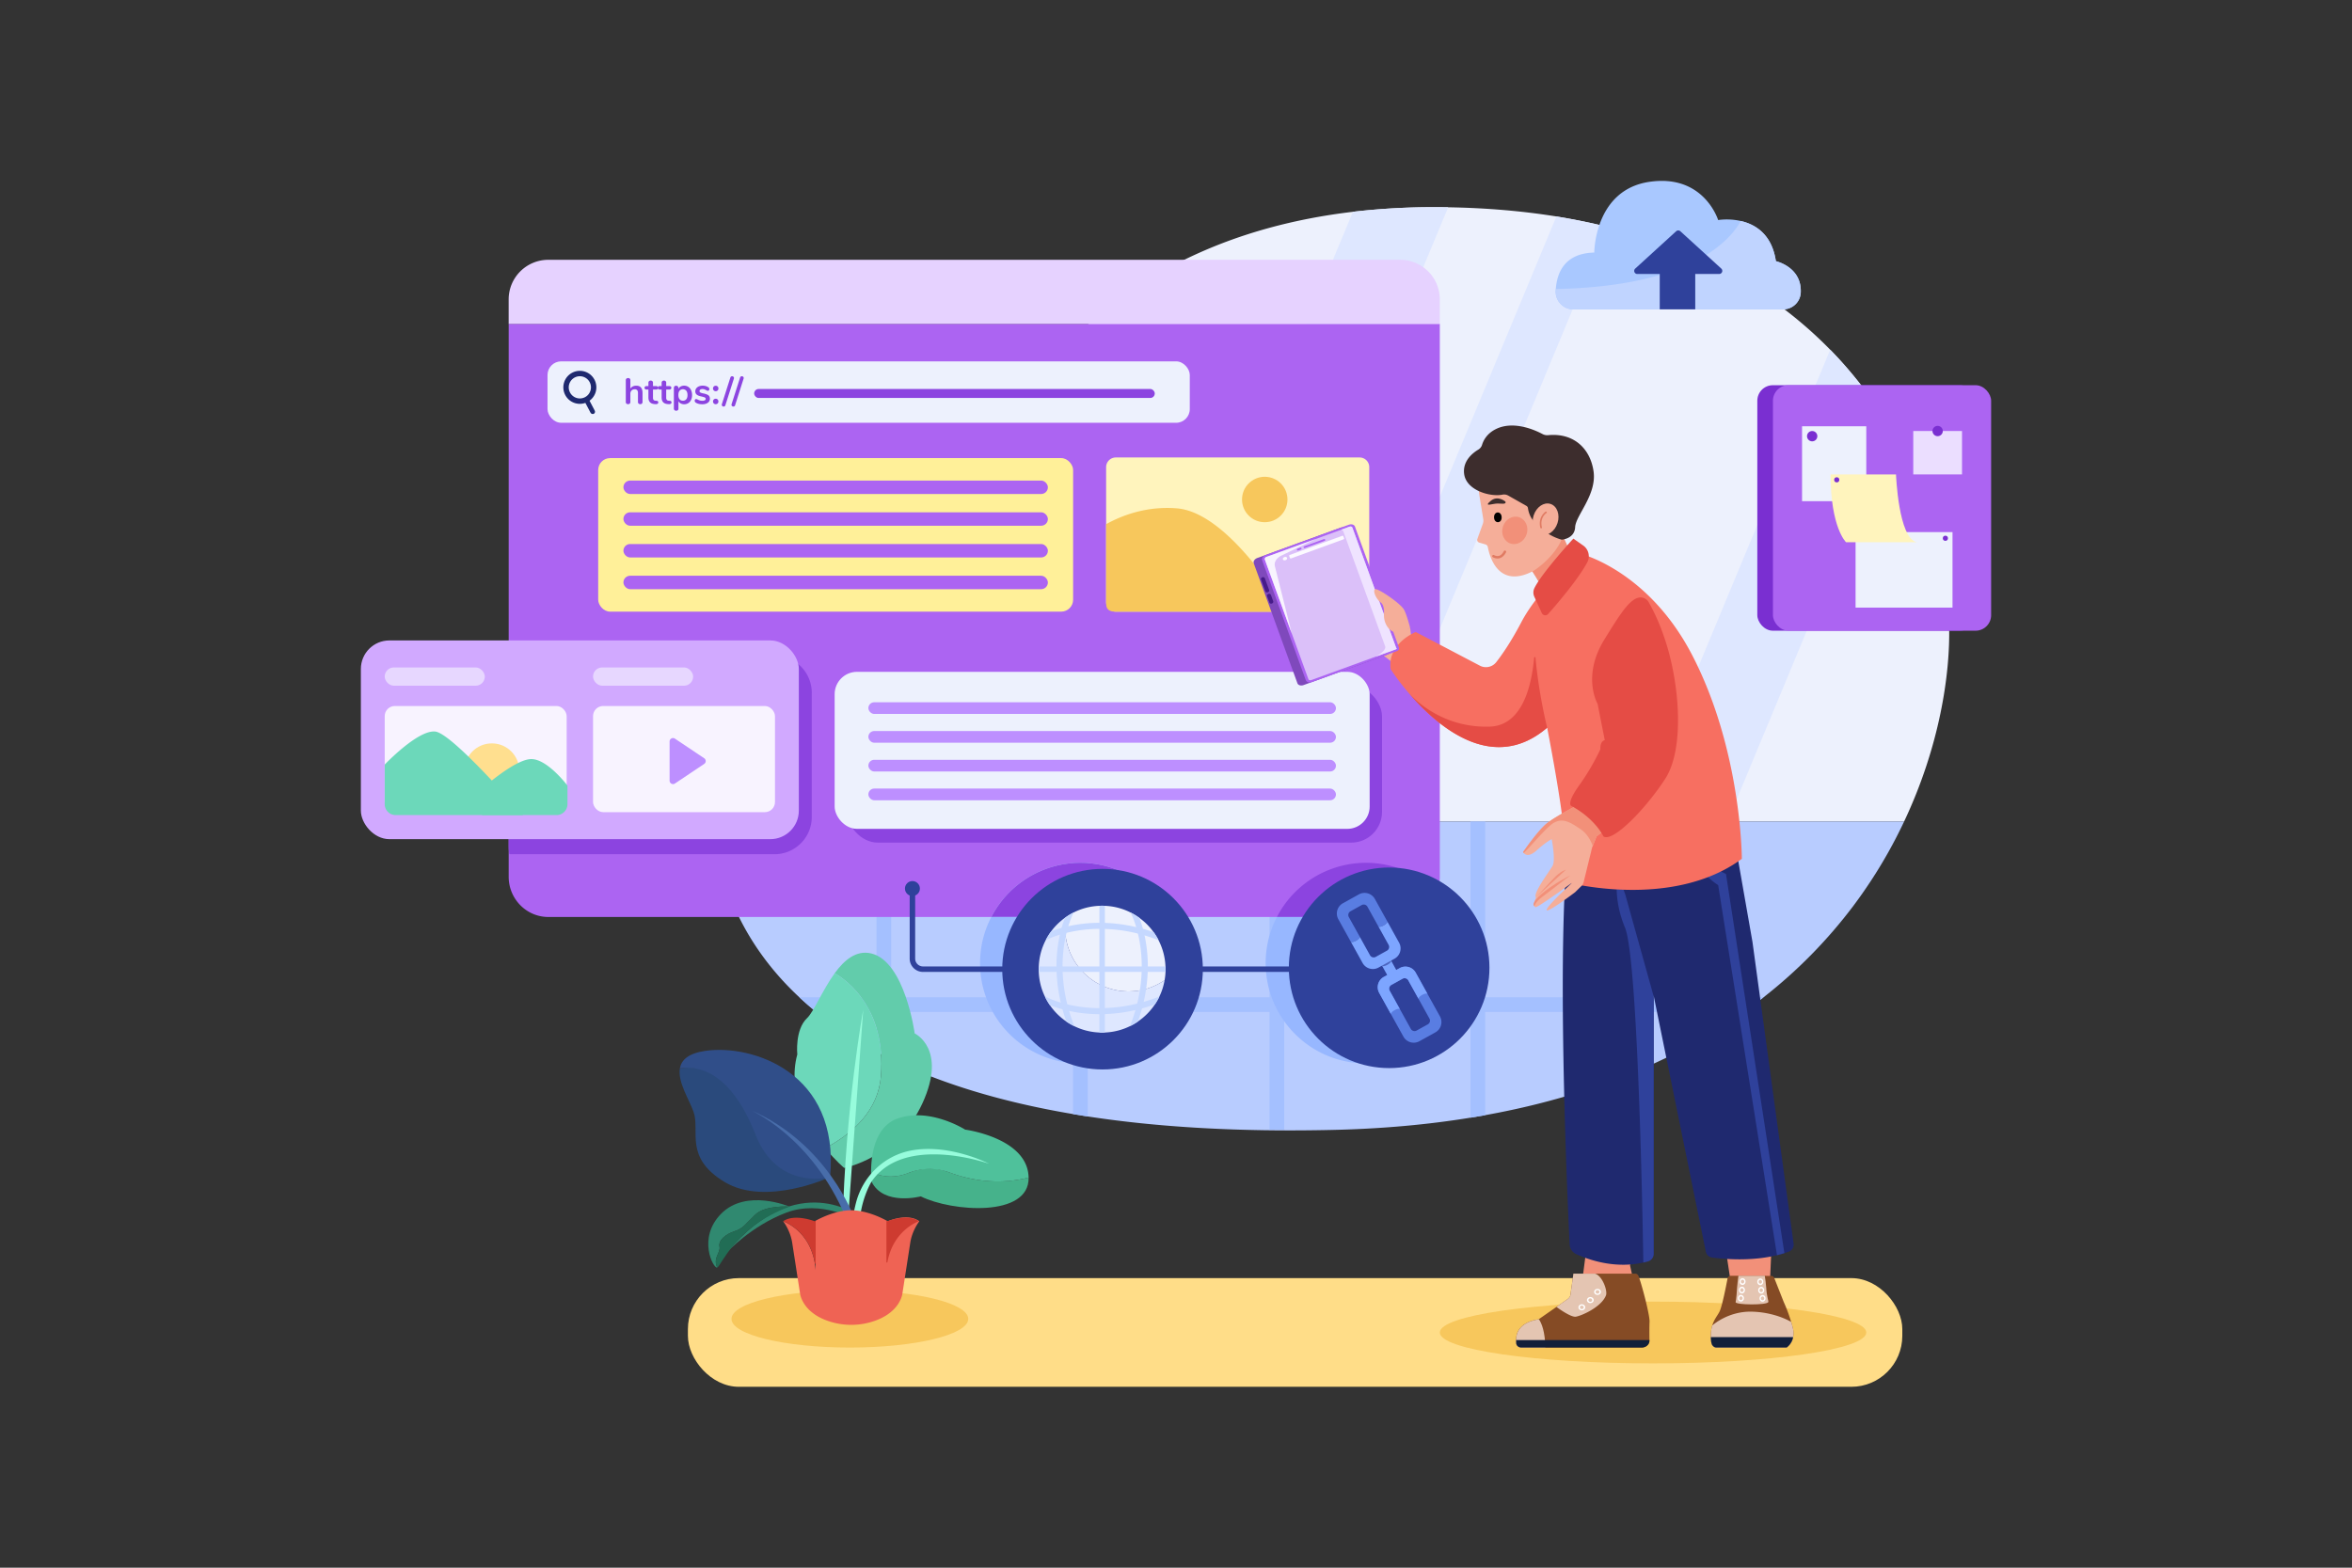<svg xmlns="http://www.w3.org/2000/svg" viewBox="0 0 4680 3120"><rect x="0" y="0" width="4680" height="3120" fill="#333333" stroke="none"/><defs><style>.cls-1,.cls-26{fill:#fff;}.cls-1{opacity:0;}.cls-2{fill:#edf1fd;}.cls-3{fill:#dee7ff;}.cls-4{fill:#7a2fd1;}.cls-5{fill:#ac64f2;}.cls-6{fill:#ebdeff;}.cls-7{fill:#fff4bd;}.cls-8{fill:#b8ccff;}.cls-9{fill:#a4c0ff;}.cls-10{fill:#fd8;}.cls-11{fill:#e6d2ff;}.cls-12{fill:#1f296f;}.cls-13{fill:#fff099;}.cls-14{fill:#f7c75c;}.cls-15{fill:#8c44e0;}.cls-16{fill:#bd8fff;}.cls-17{fill:#d1a9ff;}.cls-18{fill:#e7d7ff;}.cls-19{fill:#f8f3ff;}.cls-20{fill:#ffdf8f;}.cls-21{fill:#6cd8ba;}.cls-22{fill:#f29079;}.cls-23{fill:#854b25;}.cls-24{fill:#e4c5b2;}.cls-25{fill:#121f3a;}.cls-27{fill:#2f419b;}.cls-28{fill:#f5ae99;}.cls-29{fill:#3d2d2d;}.cls-30{fill:#e07b63;}.cls-31{fill:#f76f61;}.cls-32{fill:#e54c45;}.cls-33{fill:#7f49bc;}.cls-34{fill:#dbc0f9;}.cls-35{opacity:0.9;}.cls-36{fill:#fcfaff;}.cls-37{fill:#efe3ff;}.cls-38{fill:#461b89;}.cls-39{fill:#308970;}.cls-40{fill:#216d55;}.cls-41{fill:#62ccab;}.cls-42{fill:#97fcdc;}.cls-43{fill:#46b28b;}.cls-44{fill:#4fc19b;}.cls-45{fill:#2a4a7c;}.cls-46{fill:#304e89;}.cls-47{fill:#486daa;}.cls-48{fill:#e08026;}.cls-49{fill:#ef6354;}.cls-50{fill:#ce3b30;}.cls-51{fill:#97b7ff;}.cls-52{fill:#597de2;}.cls-53{fill:#7da5ff;}.cls-54{fill:#4c65bf;}.cls-55{fill:#c5d8ff;}.cls-56{fill:#a9c8ff;}.cls-57{fill:#c0d4ff;}</style></defs><title>07</title><g id="_07" data-name="07"><rect id="_07-2" data-name="07" class="cls-1" width="4680" height="3120"/><path class="cls-2" d="M3788.78,1635H1417.36c-1.79-18-2.65-35.83-2.71-53.48-1.52-270,177.75-454.33,404.89-520.63,59.23-17.26,107.94-59.63,132-116.48,67.22-158.91,257.87-465.83,740.43-522.88a1392.76,1392.76,0,0,1,162.22-9.19q13.78,0,27.37.2c77.27,1.25,148.93,7.6,215.36,18.24q14.47,2.39,28.56,5c24.79,4.63,48.85,9.78,72.12,15.67q5.66,1.29,11.3,2.77C3399.49,503.41,3540,591.86,3641.76,696a827.87,827.87,0,0,1,120.45,157.59c81.24,137.76,113.36,282.13,116.14,391.34C3880.86,1343.33,3858.72,1487,3788.78,1635Z"/><path class="cls-3" d="M2881.57,412.52,2373.29,1635H2187.41L2692,421.51a1392.76,1392.76,0,0,1,162.22-9.19Q2868,412.32,2881.57,412.52Z"/><path class="cls-3" d="M3762.21,853.63,3437.3,1635h-186L3641.76,696A827.87,827.87,0,0,1,3762.21,853.63Z"/><path class="cls-3" d="M3197.61,451.39,2705.46,1635H2596.19L3096.93,430.76q14.47,2.39,28.56,5C3150.28,440.35,3174.34,445.5,3197.61,451.39Z"/><rect class="cls-4" x="3496.69" y="766.63" width="434.16" height="488.6" rx="30.94"/><rect class="cls-5" x="3527.78" y="766.63" width="434.16" height="488.6" rx="30.94"/><rect class="cls-2" x="3585.71" y="848.35" width="127.8" height="149.1"/><rect class="cls-6" x="3806.99" y="857.81" width="97.03" height="86.38"/><rect class="cls-2" x="3692.21" y="1058.98" width="192.88" height="150.28"/><path class="cls-7" d="M3642.51,944.2h130.16s4.74,127.79,41.42,134.89H3673.27S3642.51,1050.69,3642.51,944.2Z"/><circle class="cls-4" cx="3605.86" cy="868.08" r="10.27"/><circle class="cls-4" cx="3855.51" cy="857.81" r="10.27"/><circle class="cls-4" cx="3654.74" cy="954.94" r="5.14"/><circle class="cls-4" cx="3870.91" cy="1071.24" r="5.14"/><path class="cls-8" d="M3788.8,1635a961.71,961.71,0,0,1-66.58,118.81c-10.72,16.3-22.17,32.66-34.23,48.77a975.7,975.7,0,0,1-179,182.31q-19,14.89-39.2,29.2a1067,1067,0,0,1-116.33,71.73q-14.35,7.63-29.2,15c-103.9,51.62-226,92.82-369,118.56-9.63,1.76-19.32,3.46-29.2,5-83.91,13.69-174.85,22.12-273.3,24.36-189,4.36-350.61-5.64-488.44-26.78-9.88-1.52-19.57-3.09-29.21-4.73-147.1-24.78-266.15-62.64-361.82-109.41-10-4.85-19.69-9.88-29.2-15-45.5-24.23-85.24-50.71-119.84-78.76-11.81-9.51-23.08-19.27-33.68-29.2-60.83-56.65-102.88-118.69-130.57-182.31-7.08-16.17-13.2-32.47-18.47-48.77A554,554,0,0,1,1417.35,1635Z"/><path class="cls-9" d="M2955.26,1635v584.41c-9.63,1.76-19.32,3.46-29.2,5V1635Z"/><path class="cls-9" d="M3353.49,1635v450.82q-14.35,7.63-29.2,15V1635Z"/><rect class="cls-9" x="2526.17" y="1634.98" width="29.21" height="613.46"/><path class="cls-9" d="M2164.32,1635v587c-9.88-1.52-19.57-3.09-29.21-4.73V1635Z"/><path class="cls-9" d="M1773.29,1635v472.82c-10-4.85-19.69-9.88-29.2-15V1635Z"/><path class="cls-9" d="M3509,1984.85q-19,14.89-39.2,29.2H1624.25c-11.81-9.51-23.08-19.27-33.68-29.2Z"/><rect class="cls-10" x="1368.8" y="2543.69" width="2416.41" height="216.31" rx="101.41"/><path class="cls-5" d="M2864.93,644.51V1744.87c0,44.23-35.33,80.09-78.83,80.09H2327a199.57,199.57,0,0,0-354.48,0H1091c-38.17,0-70-27.62-77.3-64.28a84.75,84.75,0,0,1-1.52-15.81V644.51Z"/><path class="cls-11" d="M2864.91,595.83v48.71H1012.13V595.83A78.81,78.81,0,0,1,1091,517.07H2786.08A78.82,78.82,0,0,1,2864.91,595.83Z"/><rect class="cls-2" x="1089.45" y="719.16" width="1277.98" height="122.27" rx="27.19"/><path class="cls-12" d="M1138.51,741.82a32.84,32.84,0,1,0,44.35,13.79A32.79,32.79,0,0,0,1138.51,741.82Zm25.56,48.62a22.09,22.09,0,1,1,9.27-29.83A22.09,22.09,0,0,1,1164.07,790.44Z"/><rect class="cls-12" x="1168.85" y="791.3" width="9.34" height="34.23" rx="4.67" transform="translate(-241.38 638.9) rotate(-27.73)"/><rect class="cls-13" x="1190.28" y="911.71" width="945.01" height="305.6" rx="23.74"/><rect class="cls-5" x="1240.48" y="956.42" width="844.6" height="26.75" rx="13.38"/><rect class="cls-5" x="1240.48" y="1019.56" width="844.6" height="26.75" rx="13.38"/><rect class="cls-5" x="1240.48" y="1082.7" width="844.6" height="26.75" rx="13.38"/><rect class="cls-5" x="1240.48" y="1145.83" width="844.6" height="26.75" rx="13.38"/><path class="cls-7" d="M2724.54,929.68v268.4a19.19,19.19,0,0,1-19.22,19.22h-485.1a19.23,19.23,0,0,1-19.26-19.22V929.68a19.23,19.23,0,0,1,19.26-19.21h485.1A19.19,19.19,0,0,1,2724.54,929.68Z"/><path class="cls-14" d="M2561.79,1217.3H2220.22c-18.14,0-19.26-8.58-19.26-19.22V1043.21c32-17.78,80.9-36.31,140.75-31.51,56.8,4.57,115.24,62.1,158.37,116.35A864.18,864.18,0,0,1,2561.79,1217.3Z"/><path class="cls-14" d="M2724.54,1132.19v65.89c0,10.64-14.64,19.22-32.79,19.22h-242.9V1165s20-18.34,51.23-36.91c32.56-19.43,77.4-39.09,124.46-38.48C2667.29,1090.18,2700.83,1110.54,2724.54,1132.19Z"/><circle class="cls-14" cx="2516.58" cy="994.09" r="45.21"/><path class="cls-15" d="M1278.5,782.15V800a4.27,4.27,0,0,1-1.19,3.2,4.57,4.57,0,0,1-3.31,1.17,4.68,4.68,0,0,1-3.35-1.17,4.18,4.18,0,0,1-1.23-3.2V782.15q0-3.85-1.57-5.63a6.19,6.19,0,0,0-4.9-1.79,8.28,8.28,0,0,0-6.29,2.48,9.15,9.15,0,0,0-2.37,6.61V800a4.18,4.18,0,0,1-1.23,3.2,4.68,4.68,0,0,1-3.35,1.17,4.53,4.53,0,0,1-3.3-1.17,4.24,4.24,0,0,1-1.2-3.2V756.56a3.92,3.92,0,0,1,1.27-3,4.69,4.69,0,0,1,3.31-1.16,4.81,4.81,0,0,1,3.27,1.08,3.8,3.8,0,0,1,1.23,3v16.94a12,12,0,0,1,4.84-4.33,15.35,15.35,0,0,1,6.87-1.49Q1278.51,767.54,1278.5,782.15Z"/><path class="cls-15" d="M1309.84,800.91a2.93,2.93,0,0,1-1.42,2.65,6.7,6.7,0,0,1-4,.76l-2-.14q-12.21-.87-12.21-13.09V775.24h-3.64a4.61,4.61,0,0,1-3-.87,3.57,3.57,0,0,1,0-5.08,4.56,4.56,0,0,1,3-.88h3.64v-6.69a4.08,4.08,0,0,1,1.24-3.13,4.68,4.68,0,0,1,3.34-1.16,4.59,4.59,0,0,1,3.27,1.16,4.08,4.08,0,0,1,1.24,3.13v6.69h6.18a4.59,4.59,0,0,1,3,.88,3.6,3.6,0,0,1,0,5.08,4.64,4.64,0,0,1-3,.87h-6.18v16.51q0,5.38,4.94,5.74l2,.15C1308.63,797.79,1309.84,798.87,1309.84,800.91Z"/><path class="cls-15" d="M1336.16,800.91a3,3,0,0,1-1.42,2.65,6.73,6.73,0,0,1-4,.76l-2-.14q-12.21-.87-12.21-13.09V775.24h-3.64a4.64,4.64,0,0,1-3-.87,3.6,3.6,0,0,1,0-5.08,4.59,4.59,0,0,1,3-.88h3.64v-6.69a4.11,4.11,0,0,1,1.23-3.13,4.72,4.72,0,0,1,3.35-1.16,4.62,4.62,0,0,1,3.27,1.16,4.11,4.11,0,0,1,1.23,3.13v6.69h6.18a4.57,4.57,0,0,1,3,.88,3.57,3.57,0,0,1,0,5.08,4.63,4.63,0,0,1-3,.87h-6.18v16.51q0,5.38,5,5.74l2,.15C1335,797.79,1336.16,798.87,1336.16,800.91Z"/><path class="cls-15" d="M1369.49,769.87a15.4,15.4,0,0,1,5.6,6.57,22.81,22.81,0,0,1,2,9.78,22.06,22.06,0,0,1-2,9.67,14.66,14.66,0,0,1-13.78,8.65,14,14,0,0,1-6.76-1.6,11.18,11.18,0,0,1-4.58-4.43v14.83a3.78,3.78,0,0,1-1.23,3,4.77,4.77,0,0,1-3.27,1.09,4.68,4.68,0,0,1-3.31-1.16,3.93,3.93,0,0,1-1.28-3V772a4.13,4.13,0,0,1,1.2-3.12,4.44,4.44,0,0,1,3.24-1.17,4.56,4.56,0,0,1,3.27,1.17,4.08,4.08,0,0,1,1.24,3.12v1.82a11.21,11.21,0,0,1,4.61-4.62,14.2,14.2,0,0,1,6.87-1.63A14.74,14.74,0,0,1,1369.49,769.87Zm-3.89,24.68q2.4-2.94,2.4-8.33t-2.4-8.57a9,9,0,0,0-13.41-.08c-1.58,2-2.36,4.83-2.36,8.51s.78,6.45,2.36,8.43a8.07,8.07,0,0,0,6.72,3A8.16,8.16,0,0,0,1365.6,794.55Z"/><path class="cls-15" d="M1384.65,801.42a4.33,4.33,0,0,1-2.32-3.93,3.47,3.47,0,0,1,.79-2.36,2.55,2.55,0,0,1,2-.91,8.15,8.15,0,0,1,3.42,1.16,31.48,31.48,0,0,0,4.25,1.68,17.57,17.57,0,0,0,4.9.58,9.34,9.34,0,0,0,4.77-1,3.14,3.14,0,0,0,1.7-2.83,2.75,2.75,0,0,0-.69-2,6.34,6.34,0,0,0-2.47-1.34,48.42,48.42,0,0,0-5.42-1.42q-6.46-1.3-9.26-3.71a8.25,8.25,0,0,1-2.8-6.62,9.57,9.57,0,0,1,1.89-5.78,12.27,12.27,0,0,1,5.2-4,19,19,0,0,1,7.52-1.41,22.49,22.49,0,0,1,5.89.76,17.9,17.9,0,0,1,5.09,2.22,4.39,4.39,0,0,1,2.33,3.85,3.77,3.77,0,0,1-.8,2.44,2.47,2.47,0,0,1-2,1,3.9,3.9,0,0,1-1.56-.33,20.85,20.85,0,0,1-1.93-1,28.8,28.8,0,0,0-3.63-1.63,11.18,11.18,0,0,0-3.78-.55,7.32,7.32,0,0,0-4.26,1.09,3.45,3.45,0,0,0-1.56,3,3,3,0,0,0,1.6,2.77,23,23,0,0,0,6.18,1.88,35.33,35.33,0,0,1,7.63,2.33,9,9,0,0,1,4,3.27,9.59,9.59,0,0,1,1.2,5,9.31,9.31,0,0,1-4.11,7.92q-4.11,3-10.94,3Q1389.52,804.54,1384.65,801.42Z"/><path class="cls-15" d="M1420.27,777a5.35,5.35,0,0,1-1.52-3.88,5.22,5.22,0,0,1,5.38-5.39,5.23,5.23,0,0,1,5.38,5.39A5.32,5.32,0,0,1,1428,777a5.52,5.52,0,0,1-7.71,0Zm0,25.89a5.74,5.74,0,0,1,0-7.78,5.54,5.54,0,0,1,7.71,0,5.71,5.71,0,0,1,0,7.78,5.54,5.54,0,0,1-7.71,0Z"/><path class="cls-15" d="M1442,808.47a3.58,3.58,0,0,1-2.11.65,3.82,3.82,0,0,1-2.58-1,3.2,3.2,0,0,1-1.12-2.51,4.33,4.33,0,0,1,.21-1.32l16.87-52.85a3.7,3.7,0,0,1,1.38-2,3.59,3.59,0,0,1,2.11-.66,3.83,3.83,0,0,1,2.58,1,3.19,3.19,0,0,1,1.13,2.51,4.24,4.24,0,0,1-.22,1.31l-16.87,52.86A3.77,3.77,0,0,1,1442,808.47Z"/><path class="cls-15" d="M1461.35,808.47a3.61,3.61,0,0,1-2.11.65,3.82,3.82,0,0,1-2.58-1,3.21,3.21,0,0,1-1.13-2.51,4.06,4.06,0,0,1,.22-1.32l16.87-52.85a3.7,3.7,0,0,1,1.38-2,3.59,3.59,0,0,1,2.11-.66,3.87,3.87,0,0,1,2.58,1,3.18,3.18,0,0,1,1.12,2.51,4,4,0,0,1-.22,1.31l-16.86,52.86A3.83,3.83,0,0,1,1461.35,808.47Z"/><rect class="cls-15" x="1500.64" y="774.15" width="797.11" height="17.88" rx="8.94"/><rect class="cls-15" x="1685.38" y="1364.41" width="1064.57" height="312.55" rx="61.17"/><rect class="cls-2" x="1660.78" y="1337.06" width="1064.57" height="312.55" rx="44.52"/><rect class="cls-16" x="1727.88" y="1397.64" width="930.39" height="23.26" rx="11.63"/><rect class="cls-16" x="1727.88" y="1454.89" width="930.39" height="23.26" rx="11.63"/><rect class="cls-16" x="1727.88" y="1512.15" width="930.39" height="23.26" rx="11.63"/><rect class="cls-16" x="1727.88" y="1569.4" width="930.39" height="23.26" rx="11.63"/><path class="cls-15" d="M1615.28,1378.87v247a74.22,74.22,0,0,1-74.21,74.21h-527.4a84.67,84.67,0,0,1-1.52-15.81V1304.59h528.92A74.23,74.23,0,0,1,1615.28,1378.87Z"/><rect class="cls-17" x="718.05" y="1274.6" width="871.46" height="395.48" rx="56.76"/><rect class="cls-18" x="765.5" y="1328.35" width="199.19" height="36.34" rx="18.17"/><rect class="cls-18" x="1180.03" y="1328.35" width="199.19" height="36.34" rx="18.17"/><rect class="cls-19" x="1180.03" y="1405.07" width="362.04" height="211.3" rx="20.19"/><rect class="cls-19" x="765.5" y="1405.07" width="362.04" height="211.3" rx="20.19"/><circle class="cls-20" cx="978.69" cy="1534.06" r="54.61"/><path class="cls-21" d="M765.5,1521.69s65.79-69.38,100.48-65.79,174.66,166.28,174.66,166.28H787.28a21.78,21.78,0,0,1-21.78-21.78Z"/><path class="cls-21" d="M959.29,1569.54s65.8-59,98.1-58.82,71.77,52.84,71.77,52.84v36.84a21.78,21.78,0,0,1-21.78,21.78H959.29Z"/><path class="cls-16" d="M1332.37,1475.58v78.1a6.81,6.81,0,0,0,10.6,5.66l58.24-39a6.82,6.82,0,0,0,0-11.32l-58.24-39A6.81,6.81,0,0,0,1332.37,1475.58Z"/><ellipse class="cls-14" cx="3289.21" cy="2651.92" rx="424.3" ry="61.48"/><polygon class="cls-22" points="3248.4 2540.55 3243.45 2518.63 3259.01 2442.96 3162.13 2442.96 3147.15 2558.22 3248.4 2540.55"/><polygon class="cls-22" points="3444.91 2559.36 3428.65 2451.86 3526.23 2451.86 3521.59 2557.1 3444.91 2559.36"/><path class="cls-23" d="M3568,2661.15a33.16,33.16,0,0,1-13,20.72H3415.42c-4.52,0-8.48-3.34-9.76-8.18l-.66-2.6a99.16,99.16,0,0,1-.76-9.94A69.6,69.6,0,0,1,3407,2638c3.86-12.68,10.79-20,14.65-28,5.14-10.6,12.93-50.31,15.75-65.24a6.65,6.65,0,0,1,6.32-5.71l80.85.22a6.46,6.46,0,0,1,5.88,4.3l18.66,47.26a329.74,329.74,0,0,1,15,40.14c1.1,3.68,2.16,7.51,3.14,11.41A42.81,42.81,0,0,1,3568,2661.15Z"/><path class="cls-24" d="M3518.56,2591.26c-1.73,6.61-66.64,6.06-65,0,1.24-4.52,2.49-21.5,3-29.87q.33-5,1-9.9l1.58-12.45h52.43l1.54,11.18c.51,3.72.91,7.45,1.16,11.2C3515.82,2583.9,3519.29,2588.5,3518.56,2591.26Z"/><path class="cls-24" d="M3568,2661.15a33.16,33.16,0,0,1-13,20.72H3415.42c-4.52,0-8.48-3.34-9.76-8.18l-.66-2.6a99.16,99.16,0,0,1-.76-9.94A69.6,69.6,0,0,1,3407,2638s31.41-28.87,79.12-27.53,78,20.51,78,20.51c1.1,3.68,2.16,7.51,3.14,11.41A42.81,42.81,0,0,1,3568,2661.15Z"/><path class="cls-25" d="M3568,2661.15a33.16,33.16,0,0,1-13,20.72H3415.42c-4.52,0-8.48-3.34-9.76-8.18l-.66-2.6a99.16,99.16,0,0,1-.76-9.94Z"/><path class="cls-26" d="M3463.52,2577.08c-3.29.36-5.7,3.62-5.39,7.31s3.24,6.37,6.53,6,5.7-3.62,5.39-7.29S3466.81,2576.73,3463.52,2577.08Zm.89,10.46a3.54,3.54,0,0,1-3.7-3.43,3.71,3.71,0,0,1,3.06-4.15,3.52,3.52,0,0,1,3.7,3.43A3.71,3.71,0,0,1,3464.41,2587.54Z"/><path class="cls-26" d="M3465.55,2560.82c-3.29.35-5.7,3.62-5.39,7.3s3.23,6.37,6.53,6,5.7-3.61,5.39-7.29S3468.84,2560.47,3465.55,2560.82Zm.89,10.45a3.52,3.52,0,0,1-3.7-3.42,3.72,3.72,0,0,1,3.06-4.16,3.53,3.53,0,0,1,3.7,3.44A3.71,3.71,0,0,1,3466.44,2571.27Z"/><path class="cls-26" d="M3466.71,2543.92c-3.29.35-5.7,3.62-5.39,7.3s3.23,6.38,6.53,6,5.7-3.62,5.39-7.3S3470,2543.57,3466.71,2543.92Zm.89,10.45a3.52,3.52,0,0,1-3.7-3.42,3.72,3.72,0,0,1,3.06-4.16,3.54,3.54,0,0,1,3.7,3.44A3.7,3.7,0,0,1,3467.6,2554.37Z"/><path class="cls-26" d="M3501.14,2583.63c-.16,3.69,2.37,6.83,5.68,7s6.11-2.65,6.28-6.33-2.37-6.85-5.67-7S3501.31,2579.94,3501.14,2583.63Zm2.59.15a3.56,3.56,0,0,1,3.56-3.61,3.66,3.66,0,0,1,3.22,4,3.56,3.56,0,0,1-3.56,3.6A3.67,3.67,0,0,1,3503.73,2583.78Z"/><path class="cls-26" d="M3498.48,2567.48c-.17,3.69,2.37,6.83,5.67,7s6.12-2.65,6.28-6.33-2.37-6.85-5.67-7S3498.65,2563.79,3498.48,2567.48Zm2.58.15a3.58,3.58,0,0,1,3.57-3.61,3.67,3.67,0,0,1,3.22,4,3.57,3.57,0,0,1-3.57,3.6A3.68,3.68,0,0,1,3501.06,2567.63Z"/><path class="cls-26" d="M3496.66,2550.66c-.17,3.68,2.37,6.83,5.67,7s6.11-2.65,6.28-6.34-2.37-6.84-5.67-7S3496.83,2547,3496.66,2550.66Zm2.58.14a3.58,3.58,0,0,1,3.57-3.61,3.68,3.68,0,0,1,3.22,4,3.58,3.58,0,0,1-3.57,3.61A3.68,3.68,0,0,1,3499.24,2550.8Z"/><path class="cls-12" d="M3123.25,2476.67a22.38,22.38,0,0,0,13.13,19.3c59.59,26.75,107.81,22.61,133.58,16.77,3.41-.78,6.43-1.59,9-2.35a15.94,15.94,0,0,0,11.43-15.31v-514l103.87,510a14.69,14.69,0,0,0,12.47,11.69c80.81,10.18,132-4,152.91-11.87a14.68,14.68,0,0,0,9.27-15.75l-81.85-600.53-30.73-175.28-14.57-83.08-317.88,30.47C3094.55,1852.84,3118.81,2385.68,3123.25,2476.67Z"/><path class="cls-27" d="M3233.33,1845.85c27.9,66.88,36.58,666.89,36.58,666.89h.05c3.62-.83,6.8-1.68,9.5-2.49a15.3,15.3,0,0,0,11-14.67V1984.7l-.1-2.21-56.59-203a203.67,203.67,0,0,1-12.43-51.08S3205.43,1779,3233.33,1845.85Z"/><path class="cls-27" d="M3550.57,2494l-116.19-754.55c-61.92-27.65-70.77-74.1-70.77-74.1s-8,54.46,55.22,96.32l117,736.42Z"/><path class="cls-23" d="M3282.06,2667v1c.1,7.64-6.81,13.86-15.34,13.86H3027.15c-5.68,0-10.26-4.13-10.19-9.22l0-2.93c-.07-.93-.1-1.83-.1-2.69-.77-37.29,44.55-41.18,44.55-41.18l.6-.42L3097,2601l22.13-15.48a14.41,14.41,0,0,0,5.58-7.39l6.08-43.37h122.58a7.09,7.09,0,0,1,6.58,4c5.68,13,23,78.24,22.32,91.79C3281.83,2639.91,3281.93,2655.47,3282.06,2667Z"/><path class="cls-24" d="M3195.58,2578c-9.06,23.65-49.73,41.15-60.26,42.5S3097,2601,3097,2601l22.13-15.48a14.41,14.41,0,0,0,5.58-7.39l6.08-43.37h42.74C3188.19,2538.57,3199.09,2568.78,3195.58,2578Z"/><path class="cls-24" d="M3075,2681.87h-47.82c-5.68,0-10.26-4.13-10.19-9.22l0-2.93c-3-39.8,44.45-43.87,44.45-43.87l.6-.42C3067.55,2633.39,3074.2,2649.58,3075,2681.87Z"/><path class="cls-25" d="M3282.06,2667v1c.1,7.64-6.81,13.86-15.34,13.86H3027.15c-5.68,0-10.26-4.13-10.19-9.22l0-2.93c-.07-.93-.1-1.83-.1-2.69Z"/><path class="cls-26" d="M3145.62,2596.07c-3.56,1-5.59,4.32-4.52,7.51s4.82,5,8.38,4,5.59-4.31,4.52-7.5S3149.18,2595.12,3145.62,2596.07Zm3,9.06a3.9,3.9,0,0,1-4.76-2.3,3.39,3.39,0,0,1,2.56-4.27,3.93,3.93,0,0,1,4.77,2.31A3.39,3.39,0,0,1,3148.65,2605.13Z"/><path class="cls-26" d="M3162.5,2581.68c-3.56,1-5.59,4.31-4.52,7.51s4.82,5,8.38,4,5.59-4.32,4.52-7.5S3166.06,2580.72,3162.5,2581.68Zm3,9.06a3.92,3.92,0,0,1-4.76-2.3,3.38,3.38,0,0,1,2.56-4.27,3.93,3.93,0,0,1,4.77,2.3A3.4,3.4,0,0,1,3165.53,2590.74Z"/><path class="cls-26" d="M3176.83,2565.36c-3.57.95-5.59,4.31-4.52,7.51s4.81,5,8.38,4,5.58-4.32,4.52-7.5S3180.39,2564.4,3176.83,2565.36Zm3,9.06a3.92,3.92,0,0,1-4.76-2.3,3.39,3.39,0,0,1,2.57-4.27,3.92,3.92,0,0,1,4.76,2.3A3.39,3.39,0,0,1,3179.85,2574.42Z"/><path class="cls-28" d="M3150,1122.75c-5.53,33.83-71.22,65.73-71.22,65.73-4.13-8.36-8.91-17-13.67-25.14-12.47-21.53-24.9-39.59-24.9-39.59l67.5-61.34,17,37.14Z"/><path class="cls-22" d="M3126.07,1102.89c-4.82,18.94-20.81,39.7-60.92,60.45-12.47-21.53-24.9-39.59-24.9-39.59l67.5-61.34Z"/><path class="cls-28" d="M2943.2,983.18l8.21,50a18.52,18.52,0,0,1-.88,9.33l-10.92,30a5.62,5.62,0,0,0,3.7,7.32l12.35,3.63a6.91,6.91,0,0,1,4.86,5.38c3.22,17.64,20.26,83.9,90,47.78,0,0,45.78-27.57,60.49-72s-6.92-97.14-6.92-97.14L3027,921.08l-65.43,18a27.58,27.58,0,0,0-20.05,29.95Z"/><path class="cls-29" d="M2995.51,998.32s-15.1-13.27-29.22-1.49.38,6.56,9.82,5.52S2998,1005.12,2995.51,998.32Z"/><ellipse class="cls-22" cx="3014.17" cy="1055.57" rx="27.56" ry="24.76" transform="translate(1084.12 3600.05) rotate(-72.12)"/><ellipse cx="2980.42" cy="1029.59" rx="7.57" ry="9.69" transform="translate(-33.63 103.05) rotate(-1.97)"/><path class="cls-30" d="M2982.29,1111.37c.44-.08.89-.17,1.34-.29,5.22-1.34,9.58-5.29,13-11.76a2.45,2.45,0,1,0-4.34-2.27c-2.7,5.16-6,8.28-9.79,9.28a13.16,13.16,0,0,1-9.56-1.58,2.45,2.45,0,0,0-2.71,4.08A18.31,18.31,0,0,0,2982.29,1111.37Z"/><path class="cls-29" d="M2949.05,885.16a16.75,16.75,0,0,1-7.42,9.6c-10.76,6.39-31.82,22.45-28.25,48.74,4.39,32.34,51.43,45.81,76,41a16.57,16.57,0,0,1,11.44,1.65l36.5,20.66a6.06,6.06,0,0,1,3,4.49c.76,5.66,3.57,18.35,13.72,28.35,15.71,15.48,29.1,27.41,53.29,34.42,0,0,25.74-1.46,26.87-24.91s43.32-64.4,36.65-111.08c-6.44-45-39-77-90.52-72a19.85,19.85,0,0,1-11.17-2.33c-14.84-7.89-57.7-27.27-92.8-9.71C2958.28,863,2951.53,877.05,2949.05,885.16Z"/><ellipse class="cls-28" cx="3075.4" cy="1033.46" rx="32.07" ry="24.94" transform="translate(1147.6 3643) rotate(-72.12)"/><path class="cls-30" d="M3066,1051.44a1.62,1.62,0,0,1-1.08-1.17c-5.18-21.68,10.3-31.88,10.46-32a1.63,1.63,0,0,1,1.75,2.74c-.56.36-13.67,9.11-9,28.48a1.62,1.62,0,0,1-1.2,2A1.55,1.55,0,0,1,3066,1051.44Z"/><path class="cls-28" d="M2841.38,1290.12l-31.51,63.49c-15.38-18.36-56.58-48.53-56.58-48.53s-34.66-15.63-54.65-30.84c-12.66-9.69-21.63-28.11-27.08-45.13a148.34,148.34,0,0,1-6-26.12c-2.36-19,2.18-28,2.18-28s-.67-16.54,3.09-27.87a22.1,22.1,0,0,1,1.82-4.42c5.75-10.66,15.2,6.67,15.2,6.67,9.15-.25,18,21.81,33,39.56,1.15,1.33,2.31,2.6,3.52,3.82,14.78,14.9,34.35,20.23,34.35,20.23s-1.45,44.17,26.17,43.2a35.82,35.82,0,0,0,20.9-7.33c1.4,9.87,2.25,17.57,2.25,17.57Z"/><path class="cls-22" d="M2752.36,1265.45c-18.48-20.25,6.34-52.47,6.34-52.47S2757.1,1270.64,2752.36,1265.45Z"/><path class="cls-31" d="M3465.91,1709.21c-139.74,102.72-349.64,46.42-349.64,46.42-12.14-16-2.48-41.36-4.49-94.57s-33.23-212.83-33.23-212.83c-109.37,93.82-220.6-4.63-275.77-69.34-2.58-2.9-4.09-4.82-4.63-5.44a.77.77,0,0,0-.14-.25,459.51,459.51,0,0,1-30.84-41.36c-7.19-51.23,49.86-74,49.86-74l127.55,66.93a26,26,0,0,0,32.66-7c11.52-14.7,29.16-40,49.86-79.41C3064,1168,3144.67,1102,3144.67,1102s134.42,32.58,222.17,201.33C3465.68,1493.43,3465.91,1709.21,3465.91,1709.21Z"/><path class="cls-28" d="M3030.71,1695.62a9.15,9.15,0,0,0,1.27,2c2.75,3.4,10.28,8.71,25.76-5.26,20.44-18.44,29.89-22.17,29.89-22.17s7.95,41.41,1.8,52.72-40.31,55.62-33.08,63.24c0,0-7.58,17.69-.82,19.23,4.54,1,71.47-47.83,73.57-49.36-1.62,1.49-51.49,47.16-51.57,54.91s56.56-35.2,56.56-35.2l12.74-12.5a15.74,15.74,0,0,0,4.26-7.49l16.84-68.86,1.36-3.36,7.61-18.93,20.2-16.21s-13.24-47-59.59-45.28c0,0-40.73,21.07-58.62,34.72S3030.71,1695.62,3030.71,1695.62Z"/><path class="cls-22" d="M3124.69,1742.07s-39,30.13-55.29,42.37-16.07,19.17-16.07,19.17-9.65-4.48,14.64-25S3124.69,1742.07,3124.69,1742.07Z"/><path class="cls-22" d="M3056.92,1785.15l59-54.21s-11.07,2.65-24.58,17.37S3056.92,1785.15,3056.92,1785.15Z"/><path class="cls-22" d="M3030.71,1695.62a9.15,9.15,0,0,0,1.27,2c12.24-11.47,35.59-40,52.49-54.72,21.87-19,39.48-6.71,60.67,7.39,13.1,8.72,20.45,23.34,24.15,33.23l7.61-18.93,20.2-16.21s-13.24-47-59.59-45.28c0,0-40.73,21.07-58.62,34.72S3030.71,1695.62,3030.71,1695.62Z"/><path class="cls-32" d="M3313.72,1549.53c-30.85,47.9-81.27,103.22-108.84,114.56-6.12,2.48-11.05,2.84-14.44.49,0,0-6.18-13.66-22.66-30.17a172.94,172.94,0,0,0-41.45-30.57s-10.12-4.54,15.94-40.76a472.77,472.77,0,0,0,42.17-72s-1.5-15.42,8.73-18l-14.24-72.19s-31.92-54.62,13.46-128.16c29.85-48.43,47.82-76.67,65.8-82.67a18.7,18.7,0,0,1,22.47,8.58.25.25,0,0,1,.07.12c8.93,16.17,21.94,41,34.73,81.76C3342.55,1366.86,3351.27,1491.22,3313.72,1549.53Z"/><path class="cls-32" d="M3130.66,1071.93s-62.24,67.59-77.45,98.4a20,20,0,0,0-.24,17.23l14.91,32.53a7.6,7.6,0,0,0,12.6,1.91c17.34-19.57,59.17-68.22,77.81-102.75a26,26,0,0,0-8.05-33.57Z"/><path class="cls-32" d="M3078.55,1448.23c-109.37,93.82-220.6-4.63-275.77-69.34,15.88,17.51,70.71,69.7,160.82,67.28,63.51-1.74,83.44-76,89-137.09a1.37,1.37,0,0,1,2.74,0C3061.91,1382.25,3078.55,1448.23,3078.55,1448.23Z"/><path class="cls-33" d="M2679.32,1054l86.86,238.65a6,6,0,0,1,.13,3.63c-.76,2.89-3.45,5.66-7.21,7l-165.24,60.14c-5.34,2-10.84.33-12.27-3.61l-86.86-238.64c-1.43-3.94,1.74-8.71,7.08-10.66l165.24-60.14c3.76-1.37,7.6-1,10,.75A6,6,0,0,1,2679.32,1054Z"/><path class="cls-5" d="M2696.08,1048l86.82,238.53c1.44,4,1.62,7.55-3.68,9.48l-168.7,61.4c-5.3,1.93-10.77.28-12.21-3.69l-86.82-238.54c-1.45-4,1.68-8.75,7-10.68l165.4-60.2C2689.17,1042.37,2694.64,1044,2696.08,1048Z"/><path class="cls-34" d="M2777.81,1292.12l-168.7,61.4c-2.43.89-5,.13-5.61-1.69l-86.82-238.54c-.66-1.82.78-4,3.21-4.9l165.39-60.2c2.43-.88,4.95-.12,5.61,1.7l86.81,238.53C2778.37,1290.24,2780.24,1291.24,2777.81,1292.12Z"/><g class="cls-35"><path class="cls-36" d="M2617.66,1072.8l-68.15,33c-9.37,4.54-14.71,13.12-12.83,20.62l33.72,134.45-53.72-147.59c-.66-1.82.78-4,3.21-4.9Z"/></g><rect class="cls-5" x="2592.54" y="1079.97" width="45.74" height="3.67" rx="1.83" transform="translate(-212.27 959.73) rotate(-20)"/><rect class="cls-5" x="2580.24" y="1090.99" width="9.79" height="3.67" rx="1.83" transform="translate(-217.86 950.05) rotate(-20)"/><path class="cls-37" d="M2777.81,1292.12l-40.4,14.7c23.71-13,18.63-20.92,18.63-20.92l-83.15-228.48c-.41-1.19-2-2.36-3.76-3.35l16.15-5.88c2.43-.88,4.95-.12,5.61,1.7l86.81,238.53C2778.37,1290.24,2780.24,1291.24,2777.81,1292.12Z"/><rect class="cls-38" x="2513.19" y="1147.95" width="8.06" height="31.73" rx="3.49" transform="translate(-246.24 931.1) rotate(-20)"/><rect class="cls-38" x="2523.31" y="1181.5" width="8.06" height="20.23" rx="3.49" transform="translate(-255.14 936.24) rotate(-20)"/><ellipse class="cls-36" cx="2556.87" cy="1111.82" rx="4.4" ry="3.24" transform="translate(-226.07 941.52) rotate(-20)"/><rect class="cls-36" x="2562.47" y="1085.2" width="114.73" height="7.42" rx="1.66" transform="translate(-214.43 961.68) rotate(-20)"/><path class="cls-28" d="M2805.75,1248.86a35.92,35.92,0,0,1-19.92,9.67c-13.67,2.06-21.85-5.41-26.6-13.4a41,41,0,0,1-5.37-23.31c.4-7.21-.16-18.15-6.47-22.85-9.86-7.28-16.3-24-11.08-26.35s50,27.86,57.22,40.44C2797.64,1220.15,2802.35,1236.26,2805.75,1248.86Z"/><ellipse class="cls-14" cx="1691.07" cy="2624.85" rx="235.54" ry="57.03"/><path class="cls-39" d="M1447.72,2491c139.41-166.64,262.48-69.71,262.48-69.71l-6.81,6.81s-69.46-41.18-139.06-14.64S1447.72,2491,1447.72,2491Z"/><path class="cls-39" d="M1570.9,2401.42s-47.51-3.47-67.86,15.74-23.83,27.5-41.3,33.17-32.73,17.91-30.11,30.57-13.57,22-4.6,41.79c-7.63,2.24-39.7-58.47,7.63-106.83C1484.75,2364.67,1570.9,2401.42,1570.9,2401.42Z"/><path class="cls-40" d="M1570.9,2401.42c-108.52,40-136.24,119-143.87,121.27-9-19.78,7.22-29.14,4.6-41.79s12.66-24.89,30.11-30.57,21-14,41.3-33.17S1570.9,2401.42,1570.9,2401.42Z"/><path class="cls-41" d="M1835.4,2195.88c-50,108.95-155.7,128.49-155.7,128.49s-17.47-14.69-37.7-39.31c55.37-29.49,105.85-75.12,111-144.28,10-133.48-67.21-189.37-92.17-203.82,19.31-26.53,43.05-46.57,72.87-39.38,67.12,16.18,86.34,159.14,86.34,159.14S1885.42,2087,1835.4,2195.88Z"/><path class="cls-21" d="M1753,2140.78c-5.19,69.16-55.67,114.79-111,144.28-34.11-41.53-76.11-111.3-55.54-186.56,0,0-5.12-49,19.4-72.2,13.61-12.91,30.87-56.2,55-89.34C1685.83,1951.41,1763.07,2007.3,1753,2140.78Z"/><path class="cls-42" d="M1676.44,2442.15c5.44-238.66,41.19-432.53,41.19-432.53l-31.35,432.53Z"/><path class="cls-43" d="M2046.73,2343.57c1.64,80-153.45,68-214.56,37.44,0,0-74.05,19.61-98-29.4,0,0-.59-5.1-.8-13.25l5.26-4s29.7,16.25,70.37-.44c24.76-10.16,52.36-11.14,77.34-1.56,37.12,14.24,95.36,27.93,160.38,11.17Z"/><path class="cls-44" d="M2046.72,2343.56c-63.25,16.31-120.08,3.79-157.3-10a115.32,115.32,0,0,0-82.09,1.07c-39.82,15.57-68.7-.23-68.7-.23l-5.26,4c-.76-28.64,3.08-95.06,53.07-112.47,64.27-22.41,134,22.25,134,22.25S2045.22,2264.42,2046.72,2343.56Z"/><path class="cls-42" d="M1710.2,2455.71c-3.27-60.36,24-104.1,24-104.1,65.35-95.85,234.16-35.4,234.16-35.4s-78.67-40.81-155.21-26.54c-53.74,10-96.3,51.18-109.91,104.12a316.5,316.5,0,0,0-9.42,61.92Z"/><path class="cls-45" d="M1651.7,2342.67s-127.74,59-209.43,10-49-101.28-62.08-139.41c-8.12-23.68-32.23-60-27.36-87.22,75-10.16,101.56,39.29,160,121.69C1583.71,2347.58,1651.7,2342.67,1651.7,2342.67Z"/><path class="cls-46" d="M1651.7,2342.67s-104.17,28.82-148.66-85.23c-27.41-70.3-75.23-141.54-150.21-131.38,3-16.59,16.71-29.81,51.33-34.75C1495.64,2078.23,1671.61,2133.35,1651.7,2342.67Z"/><path class="cls-47" d="M1699.5,2423.49s-52.18-148.12-206.89-214.56c0,0,122.37,52,190.59,214.56Z"/><path class="cls-48" d="M1563.55,2427.53l-5.29,3A32.8,32.8,0,0,1,1563.55,2427.53Z"/><path class="cls-49" d="M1829.31,2430.5s-14.57,18.2-18.2,43.69l-15.47,100s-4,40.75-64.32,57.44a141.48,141.48,0,0,1-75.07,0c-60.41-16.67-64.32-57.44-64.32-57.44l-15.49-100c-3.61-25.49-18.18-43.69-18.18-43.69s59.23,19.76,64.7,97.37V2430.5l-.57-.76c42-22.85,71.38-21,71.38-21s30-1.85,72.75,21.8C1766.52,2430.5,1805.41,2413.16,1829.31,2430.5Z"/><path class="cls-50" d="M1623,2430.5v84.28a.75.75,0,0,1-1.49.1c-10.69-66.86-63.21-84.38-63.21-84.38l5.29-3c23.07-10.46,57.44,3,57.44,3,.46-.26.94-.51,1.4-.76Z"/><path class="cls-50" d="M1763.8,2430.45v81.2a1,1,0,0,0,2,.17c11.76-64.38,62.7-81.37,62.7-81.37l-5.3-3c-23.06-10.46-57.43,3-57.43,3-.46-.27-.94-.51-1.4-.76Z"/><path class="cls-15" d="M2327,1825H1972.5a199.57,199.57,0,0,1,354.48,0Z"/><path class="cls-51" d="M2349.34,1916.75c0,110.21-89.36,199.57-199.63,199.57s-199.57-89.36-199.57-199.57A198.2,198.2,0,0,1,1972.5,1825H2327A198.2,198.2,0,0,1,2349.34,1916.75Z"/><path class="cls-15" d="M2895.26,1825H2540.77a199.58,199.58,0,0,1,354.49,0Z"/><path class="cls-51" d="M2917.61,1916.75c0,110.21-89.36,199.57-199.63,199.57s-199.57-89.36-199.57-199.57a198.2,198.2,0,0,1,22.36-91.79h354.49A198.31,198.31,0,0,1,2917.61,1916.75Z"/><path class="cls-27" d="M2699.36,1934.3H1836.54a26.49,26.49,0,0,1-26.46-26.46V1772.13a5.46,5.46,0,0,1,10.92,0v135.71a15.56,15.56,0,0,0,15.54,15.54h862.82a5.46,5.46,0,1,1,0,10.92Z"/><circle class="cls-27" cx="1815.54" cy="1768.36" r="14.87"/><circle class="cls-27" cx="2193.84" cy="1928.84" r="199.58"/><circle class="cls-27" cx="2764.11" cy="1926.13" r="199.58"/><path class="cls-52" d="M2824.35,2072.22l31.74-17.6a23.41,23.41,0,0,0,9.13-31.82l-48.24-87a23.41,23.41,0,0,0-31.83-9.13l-31.74,17.6a23.41,23.41,0,0,0-9.12,31.83l48.23,87A23.41,23.41,0,0,0,2824.35,2072.22Zm-59.19-100.5a8.46,8.46,0,0,1,3.29-11.48l22.3-12.36a8.42,8.42,0,0,1,11.47,3.29l42.12,76a8.42,8.42,0,0,1-3.29,11.47l-22.3,12.36a8.45,8.45,0,0,1-11.47-3.29Z"/><path class="cls-53" d="M2767.84,2018.53l-23.54-42.46a23.42,23.42,0,0,1,9.12-31.83l31.75-17.59a23.4,23.4,0,0,1,31.82,9.12l23.54,42.46c-1-1.75-5.75-.92-10.67,1.81s-8.11,6.32-7.15,8.06l-20.48-36.94a8.43,8.43,0,0,0-11.47-3.29l-22.3,12.37a8.46,8.46,0,0,0-3.29,11.47l20.48,36.94c-1-1.75-5.74-.91-10.66,1.81S2766.87,2016.78,2767.84,2018.53Z"/><path class="cls-53" d="M2765.46,1907.23l13.66,24.64c1,1.78-2.27,5.45-7.26,8.23s-9.84,3.58-10.83,1.8l-13.66-24.64Z"/><ellipse class="cls-54" cx="2758.96" cy="1916.8" rx="10.35" ry="3.64" transform="translate(-583.38 1578.03) rotate(-29)"/><path class="cls-52" d="M2703.88,1780l-31.75,17.6a23.4,23.4,0,0,0-9.12,31.82l24.7,44.56c1,1.75,5.75.91,10.67-1.81s8.11-6.32,7.15-8.07l-21.65-39a8.42,8.42,0,0,1,3.29-11.47l22.3-12.36a8.44,8.44,0,0,1,11.47,3.29l21.65,39c1,1.75,5.74.91,10.66-1.81s8.12-6.32,7.15-8.07l-24.7-44.56A23.4,23.4,0,0,0,2703.88,1780Z"/><path class="cls-53" d="M2760.4,1833.72l23.54,42.46a23.42,23.42,0,0,1-9.12,31.83l-31.75,17.59a23.4,23.4,0,0,1-31.82-9.12L2687.71,1874c1,1.75,5.75.91,10.67-1.81s8.11-6.32,7.15-8.07l20.48,36.95a8.43,8.43,0,0,0,11.47,3.29l22.3-12.37a8.46,8.46,0,0,0,3.29-11.47l-20.48-36.94c1,1.75,5.74.91,10.66-1.81S2761.37,1835.47,2760.4,1833.72Z"/><path class="cls-3" d="M2317.33,1950.74a121.74,121.74,0,0,1-10.59,33,123.45,123.45,0,0,1-8.67,15.12v.05a127,127,0,0,1-33.78,34.1,119.28,119.28,0,0,1-14.84,8.74,124.05,124.05,0,0,1-51,13.14c-1.8.11-3.6.17-5.46.17s-3.65-.06-5.45-.17a124.14,124.14,0,0,1-51-13.14,119.28,119.28,0,0,1-14.84-8.74,127.23,127.23,0,0,1-32.79-32.73,121.31,121.31,0,0,1-9.55-16.48,123.77,123.77,0,0,1-12.44-49.49c-.11-1.8-.16-3.6-.16-5.46s.05-3.65.16-5.45a124.28,124.28,0,0,1,13.92-52.49,123.51,123.51,0,0,1,38-44.2c.82-.6,1.63-1.2,2.51-1.8a114.76,114.76,0,0,0-1.8,16.48c-.11,1.8-.17,3.6-.17,5.46s.06,3.65.17,5.45a123.6,123.6,0,0,0,12.44,49.49,120.21,120.21,0,0,0,9.54,16.48,127.3,127.3,0,0,0,32.8,32.74,119,119,0,0,0,14.84,8.73,124.22,124.22,0,0,0,51,13.15c1.8.11,3.6.16,5.46.16s3.65,0,5.45-.16a124.22,124.22,0,0,0,51-13.15,119,119,0,0,0,14.84-8.73C2317.05,1950.91,2317.22,1950.85,2317.33,1950.74Z"/><path class="cls-2" d="M2319.29,1928.86c0,1.86-.05,3.66-.16,5.46a116.67,116.67,0,0,1-1.8,16.42c-.11.11-.28.17-.39.28a119,119,0,0,1-14.84,8.73,124.22,124.22,0,0,1-51,13.15c-1.8.11-3.6.16-5.45.16s-3.66,0-5.46-.16a124.22,124.22,0,0,1-51-13.15,119,119,0,0,1-14.84-8.73,127.3,127.3,0,0,1-32.8-32.74,120.21,120.21,0,0,1-9.54-16.48,123.6,123.6,0,0,1-12.44-49.49c-.11-1.8-.17-3.6-.17-5.45s.06-3.66.17-5.46a114.76,114.76,0,0,1,1.8-16.48,116.62,116.62,0,0,1,14.89-8.89,124.46,124.46,0,0,1,51.24-13.26c1.8-.11,3.6-.16,5.45-.16s3.66.05,5.46.16a124,124,0,0,1,51.29,13.31,121.86,121.86,0,0,1,17.46,10.7,123.89,123.89,0,0,1,28.21,28.32,112.26,112.26,0,0,1,9.76,15.87,124.29,124.29,0,0,1,13.92,52.44C2319.24,1925.21,2319.29,1927,2319.29,1928.86Z"/><path class="cls-55" d="M2198.5,1802.78v252.13c-1.8.11-3.6.16-5.46.16s-3.66-.05-5.46-.16V1802.78c1.8-.11,3.61-.17,5.46-.17S2196.7,1802.67,2198.5,1802.78Z"/><path class="cls-55" d="M2136.62,2041.76a119.21,119.21,0,0,1-14.84-8.73q-4.41-12.43-7.69-24.39c-1.26-4.53-2.35-9-3.38-13.37a323.07,323.07,0,0,1-8.3-60.94c-.16-3.71-.22-7.37-.22-10.92a285.74,285.74,0,0,1,6.77-63.23c1.09-4.86,2.24-9.33,3.38-13.48v-.06c2.24-7.91,4.53-14.56,6.6-19.91a118.66,118.66,0,0,1,17.41-10.7,2.29,2.29,0,0,1-.33.88c-.16.27-5.07,9.65-10.2,26.41-1.2,4-2.46,8.4-3.66,13.2a283.18,283.18,0,0,0-7.91,66.89c0,3.55.06,7.21.22,10.92a312.41,312.41,0,0,0,9.22,64.44q1.64,6.46,3.6,13.09c2.51,8.73,5.57,17.73,9.06,26.85A5.34,5.34,0,0,1,2136.62,2041.76Z"/><path class="cls-55" d="M2283.94,1923.41c0,3.55-.11,7.21-.22,10.92a323.92,323.92,0,0,1-8,59.47h-.06c-1,4.31-2,8.68-3.27,13.09-2.29,8.52-5,17.25-8.13,26.14a119.21,119.21,0,0,1-14.84,8.73,5.89,5.89,0,0,1,.33-3c3.76-9.72,6.93-19.27,9.54-28.54,1.31-4.37,2.46-8.68,3.5-12.93a314.3,314.3,0,0,0,8.84-62.91c.16-3.71.21-7.37.21-10.92a279.94,279.94,0,0,0-7.58-65.36c-1.09-4.69-2.29-9-3.44-12.93-5.35-17.85-10.58-27.94-10.75-28.21a2.63,2.63,0,0,1-.32-.82,121.8,121.8,0,0,1,17.46,10.69,227.86,227.86,0,0,1,7,21.72c1.15,4.09,2.24,8.46,3.22,13.15A286,286,0,0,1,2283.94,1923.41Z"/><path class="cls-55" d="M2319.3,1928.87c0,1.86-.06,3.66-.16,5.46H2067c-.11-1.8-.16-3.6-.16-5.46s0-3.66.16-5.46h252.14C2319.24,1925.21,2319.3,1927,2319.3,1928.87Z"/><path class="cls-55" d="M2306.75,1983.76a124.14,124.14,0,0,1-8.68,15.11v.06c-8.73,3.11-17.29,5.73-25.64,8q-6.63,1.81-13.1,3.28a322.17,322.17,0,0,1-60.83,8c-3.5.1-6.88.16-10.21.16h-.71a284.59,284.59,0,0,1-60.29-6.44c-4.69-1-9.11-2.07-13.2-3.22a223.18,223.18,0,0,1-25.1-8.35,120.7,120.7,0,0,1-9.55-16.48,5.18,5.18,0,0,1,3.06.66c.27.16,10.36,5.46,28.21,10.8,3.92,1.15,8.29,2.35,13,3.5a280.58,280.58,0,0,0,63.89,7.52c3.55,0,7.21,0,10.92-.16a310.11,310.11,0,0,0,64.33-8.89c4.25-1,8.51-2.18,12.87-3.44h.06c9.27-2.67,18.82-5.84,28.53-9.6A6.47,6.47,0,0,1,2306.75,1983.76Z"/><path class="cls-55" d="M2305.22,1871c-.27-.06-.6-.16-.93-.27-9.11-3.5-18.06-6.5-26.79-9.06-4.47-1.31-8.84-2.51-13.2-3.6a307.67,307.67,0,0,0-65.8-9.28c-3.71-.16-7.37-.22-10.92-.16a280,280,0,0,0-65.42,7.91c-4.8,1.2-9.22,2.46-13.2,3.66-16.75,5.12-26.19,10-26.46,10.2a4.17,4.17,0,0,1-1.59.54,126.61,126.61,0,0,1,10.81-17.4,215.36,215.36,0,0,1,20.62-6.82v-.06c4.15-1.14,8.68-2.29,13.48-3.32a286,286,0,0,1,61.76-6.77c3.55,0,7.21,0,10.92.16a323,323,0,0,1,62.36,8.41c4.42,1,8.9,2.12,13.42,3.38,6.93,1.91,14,4.09,21.17,6.6A111.86,111.86,0,0,1,2305.22,1871Z"/><path class="cls-56" d="M3130.55,615.68h417.54a35.05,35.05,0,0,0,35.06-33.36c2.28-51.26-49.51-62.56-49.51-62.56-7.93-53.79-41.07-73.32-69.72-79.91a127,127,0,0,0-45.16-1.94s-28.43-92.71-137.86-75.86c-108.61,16.72-108.61,140.61-108.61,140.61-59.36,1.24-74.28,40.63-76.56,72.56-.1,1.27-.16,2.52-.22,3.76A35.12,35.12,0,0,0,3130.55,615.68Z"/><path class="cls-57" d="M3130.55,615.68h417.54a35.05,35.05,0,0,0,35.06-33.36c2.28-51.26-49.51-62.56-49.51-62.56-7.93-53.79-41.07-73.32-69.72-79.91-25,44.22-107.13,130-368.19,135.37-.1,1.27-.16,2.52-.22,3.76A35.12,35.12,0,0,0,3130.55,615.68Z"/><path class="cls-27" d="M3420.77,545.31H3373.2v70.37h-70.66V545.31H3258a6.19,6.19,0,0,1-4.19-10.81l81.38-74.27a6.25,6.25,0,0,1,8.38,0L3425,534.5A6.23,6.23,0,0,1,3420.77,545.31Z"/></g></svg>